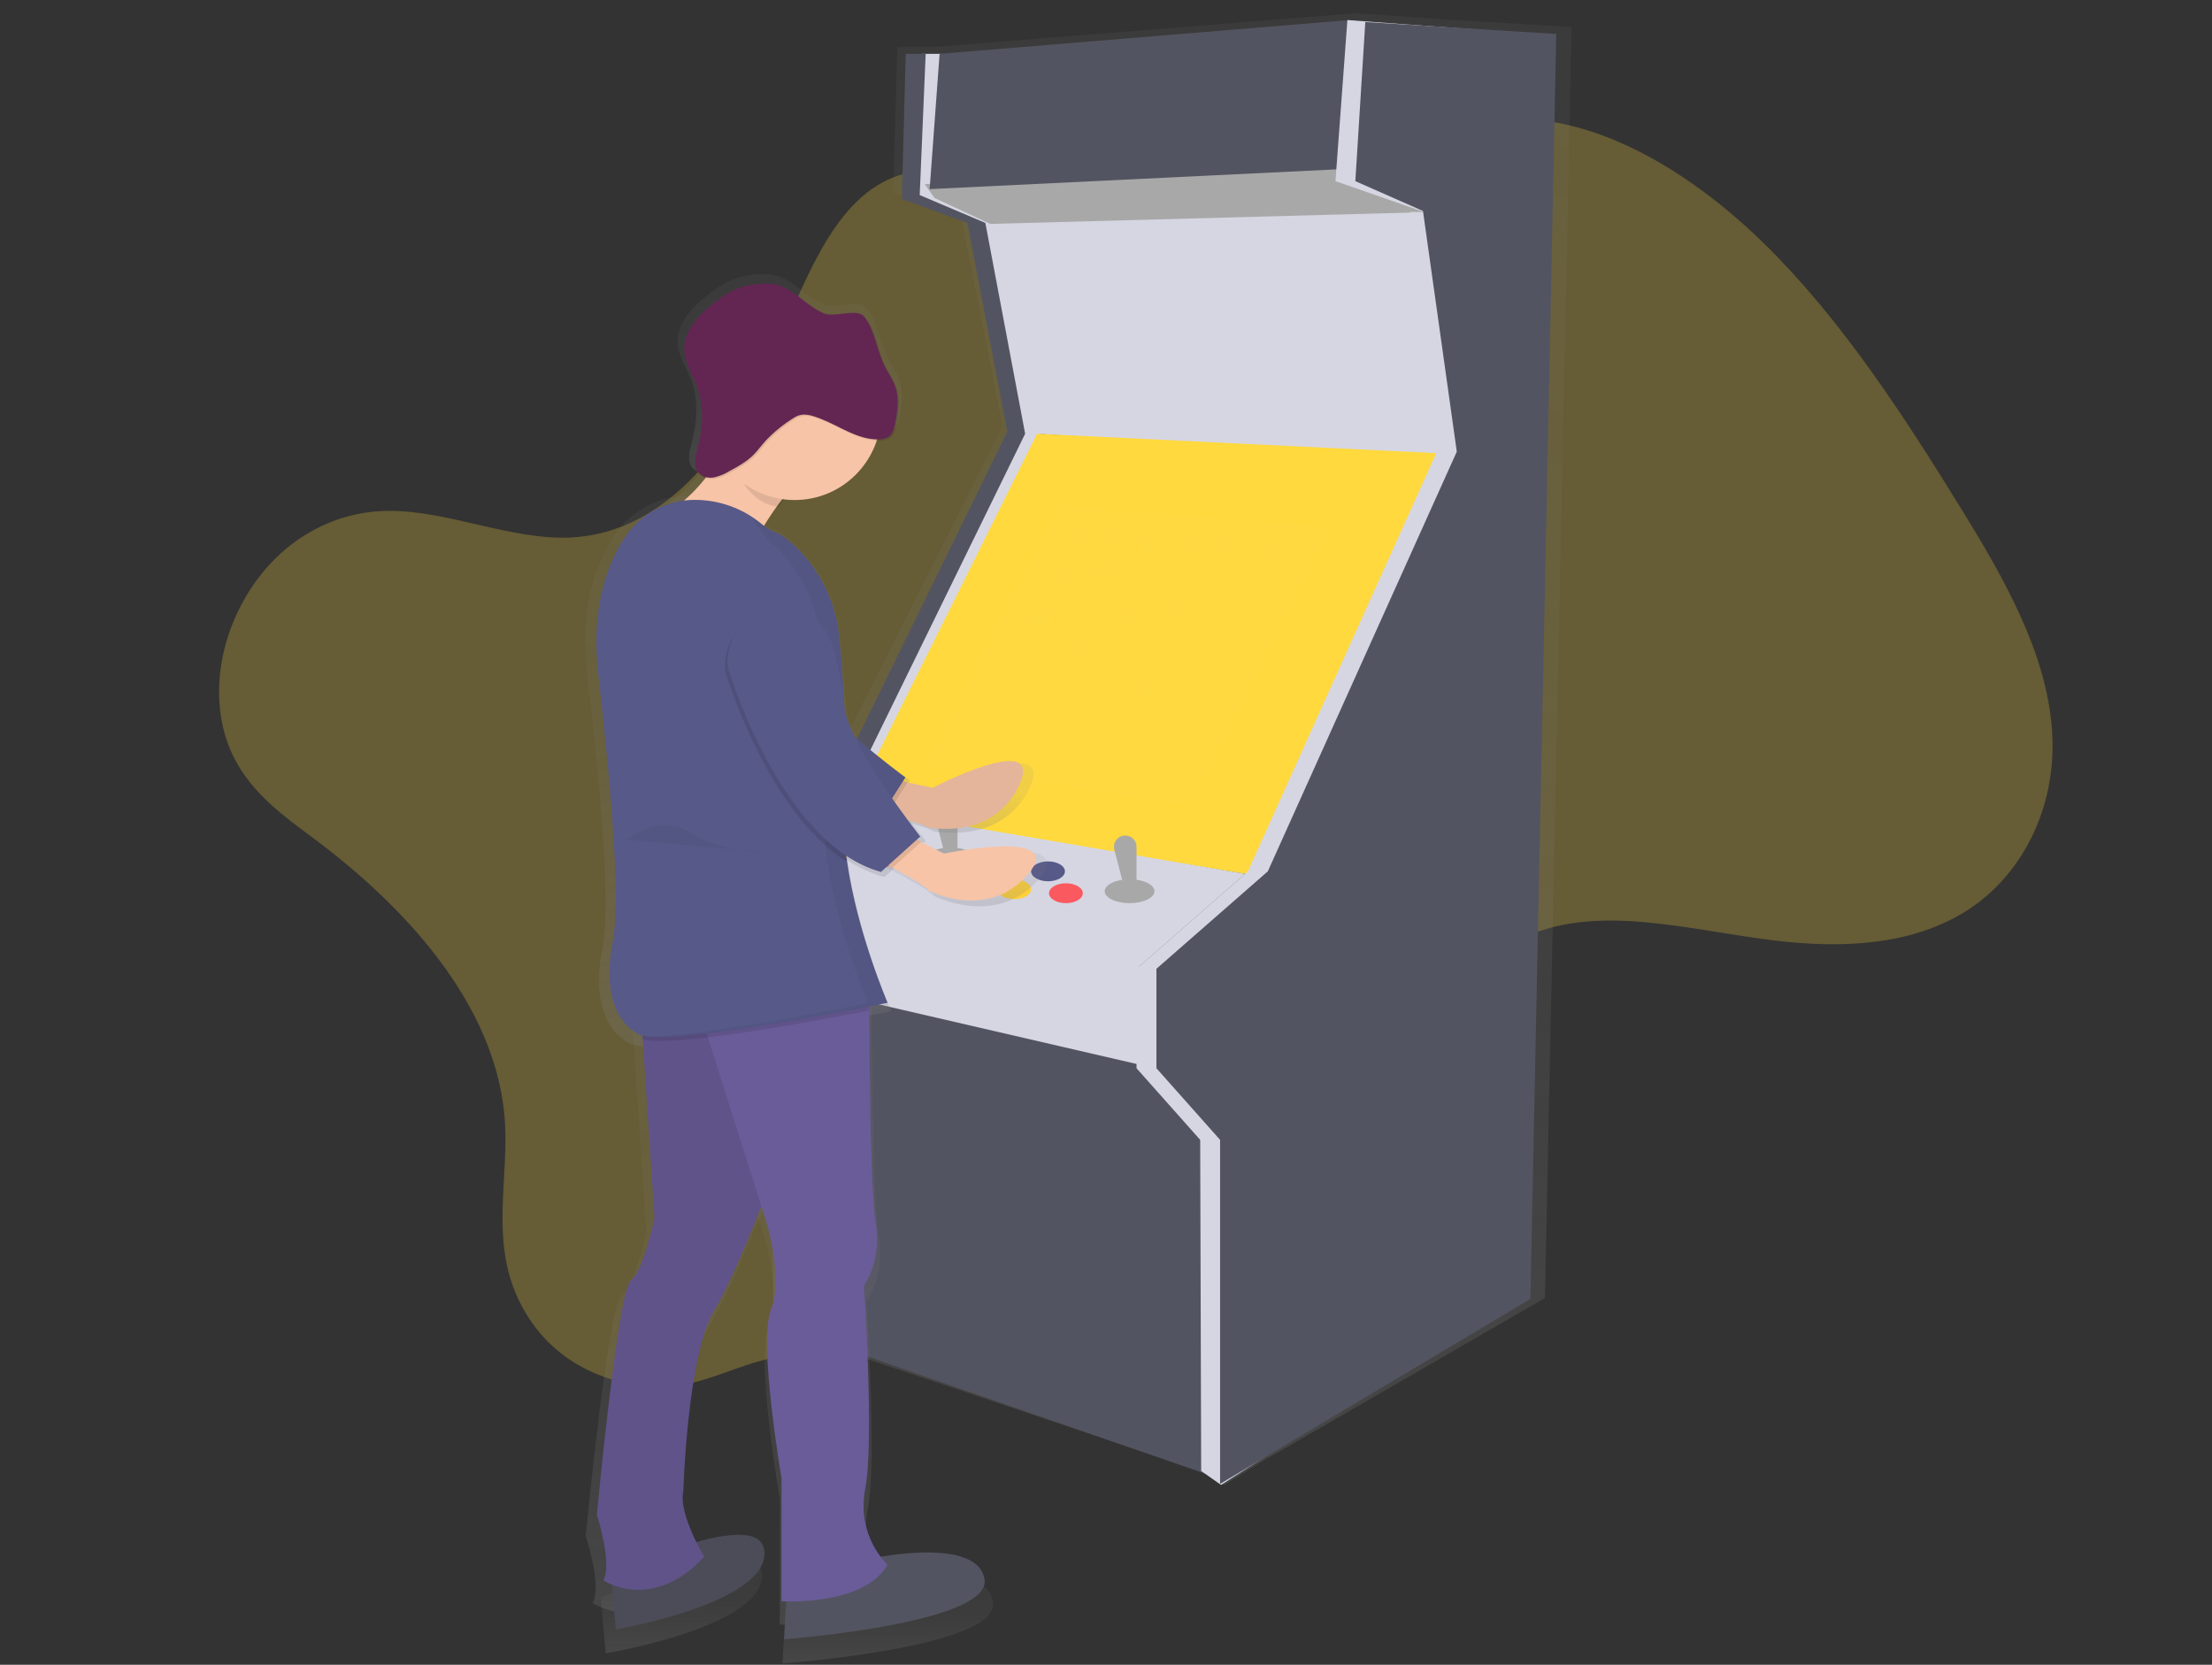 <svg width="1112" height="837" viewBox="0 0 1112 837" fill="none" xmlns="http://www.w3.org/2000/svg">
<rect x="0" y="0" width="1112" height="837" fill="#333333" stroke="none"/>
<g clip-path="url(#clip0_104_80)">
<path opacity="0.25" d="M253.57 560.567C248.213 503.045 201.721 454.33 157.662 421.515C142.921 410.527 126.997 399.193 117.832 381.3C106.631 359.466 108.953 333.902 116.528 314.569C130.326 279.322 160.525 257.137 195.152 256.854C225.032 256.598 256.863 271.565 286.581 270.255C336.319 268.099 369.59 221.419 391.31 171.819C406.667 136.732 421.638 95.695 454.975 87.3C478.433 81.37 506.019 93.885 529.216 112.658C540.42 121.725 551.445 132.537 563.787 136.583C571.112 138.989 578.392 138.794 585.349 137.875C648.946 129.451 691.672 63.807 756.343 59.917C800.02 57.258 847.503 84.11 886.258 121.904C925.012 159.697 956.391 207.835 986.108 256.085C1007.23 290.373 1028.74 327.928 1031.54 366.692C1034.54 407.711 1014.87 441.886 987.479 458.623C960.084 475.361 925.848 476.932 892.094 472.854C849.879 467.772 804.889 454.536 768.168 470.392C743.142 481.188 724.948 504.394 705.337 524.577C672.569 558.314 634.587 584.505 596.481 610.007C560.006 634.41 522.871 658.508 481.22 671.557C451.698 680.818 420.486 677.2 390.207 682.42C370.464 685.819 353.95 696.891 333.249 697.133C307.75 697.475 276.423 686.165 260.826 653.714C245.972 622.895 256.418 591.094 253.57 560.567Z" fill="#FFD93D"/>
<path d="M790.08 13.62L721.78 9.48L682.26 6.66V6.59H681.77H681.22V6.67L468.71 23.67H451.09L449.02 97.02L483.23 109.08L503.96 214.58L409.63 401.45L352.63 444.65V485.84L386.84 519L388.91 670.72L399.28 672.72V671.11L404.49 672.11V672.71L606.94 740.79L615.45 746.56L633.25 735.47L776.65 652.62L790.08 13.62ZM572.43 484.94L627.89 437.94L572.43 484.94ZM380.08 504.44L395.08 519.01V519.91L380.08 504.44Z" fill="url(#paint0_linear_104_80)"/>
<path d="M407.35 522.08L609.35 573.08L579.35 539.08L562.35 518.08L385.35 483.08L377.35 490.08L407.35 522.08Z" fill="#535461"/>
<path d="M377.35 490.08L576.35 536.08L577.35 488.08L520.35 466.08L406.35 447.08H373.35L377.35 490.08Z" fill="#D6D6E3"/>
<path d="M521.35 218.08L724.35 231.08V193.08L710.35 108.08L703.35 102.08L500.35 108.08L521.35 218.08Z" fill="#D6D6E3"/>
<path d="M473.35 27.08H463.35L461.35 100.08L494.35 112.08L514.35 217.08L423.35 403.08L368.35 446.08V487.08L401.35 520.08L403.35 671.08L413.35 673.08L411.35 523.08L378.35 488.08L377.35 446.08L430.35 404.08L523.35 218.08L503.35 112.08L470.35 98.08L473.35 27.08Z" fill="#D6D6E3"/>
<path d="M465.35 27.08H455.35L453.35 100.08L486.35 112.08L506.35 217.08L415.35 403.08L360.35 446.08V487.08L393.35 520.08L395.35 671.08L405.35 673.08L403.35 523.08L370.35 488.08L369.35 446.08L424.35 404.08L515.35 218.08L495.35 112.08L462.35 98.08L465.35 27.08Z" fill="#535461"/>
<path d="M464.85 92.58L469.85 99.58L497.85 112.58L719.85 106.58L698.35 100.08L675.35 90.08L678.35 82.08L464.85 92.58Z" fill="#A8A8A8"/>
<path d="M427.35 407.08L630.35 440.08L671.35 353.08L727.35 228.08L521.35 218.08L427.35 407.08Z" fill="#FFD93D"/>
<g opacity="0.1">
<path opacity="0.1" d="M532.35 254.08L669.35 265.08L598.35 405.08L465.35 385.08L532.35 254.08Z" fill="white"/>
</g>
<g opacity="0.1">
<path opacity="0.1" d="M541.8 264.25L547.85 264.74L544.72 270.91L538.85 270.03L541.8 264.25Z" fill="white"/>
</g>
<g opacity="0.1">
<path opacity="0.1" d="M542.8 322.25L548.85 322.74L545.72 328.91L539.85 328.03L542.8 322.25Z" fill="white"/>
</g>
<g opacity="0.1">
<path opacity="0.1" d="M575.8 271.25L581.85 271.74L578.72 277.91L572.85 277.03L575.8 271.25Z" fill="white"/>
</g>
<g opacity="0.1">
<path opacity="0.1" d="M638.8 274.25L644.85 274.74L641.72 280.91L635.85 280.03L638.8 274.25Z" fill="white"/>
</g>
<g opacity="0.1">
<path opacity="0.1" d="M553.8 282.25L559.85 282.74L556.72 288.91L550.85 288.03L553.8 282.25Z" fill="white"/>
</g>
<g opacity="0.1">
<path opacity="0.1" d="M575.8 343.25L581.85 343.74L578.72 349.91L572.85 349.03L575.8 343.25Z" fill="white"/>
</g>
<g opacity="0.1">
<path opacity="0.1" d="M521.8 308.25L527.85 308.74L524.72 314.91L518.85 314.03L521.8 308.25Z" fill="white"/>
</g>
<g opacity="0.1">
<path opacity="0.1" d="M613.8 271.25L619.85 271.74L616.72 277.91L610.85 277.03L613.8 271.25Z" fill="white"/>
</g>
<g opacity="0.1">
<path opacity="0.1" d="M565.8 305.25L571.85 305.74L568.72 311.91L562.85 311.03L565.8 305.25Z" fill="white"/>
</g>
<g opacity="0.1">
<path opacity="0.1" d="M558.8 267.25L564.85 267.74L561.72 273.91L555.85 273.03L558.8 267.25Z" fill="white"/>
</g>
<g opacity="0.1">
<path opacity="0.1" d="M589.8 302.25L595.85 302.74L592.72 308.91L586.85 308.03L589.8 302.25Z" fill="white"/>
</g>
<g opacity="0.1">
<path opacity="0.1" d="M596.8 271.25L602.85 271.74L599.72 277.91L593.85 277.03L596.8 271.25Z" fill="white"/>
</g>
<g opacity="0.1">
<path opacity="0.1" d="M533.8 285.25L539.85 285.74L536.72 291.91L530.85 291.03L533.8 285.25Z" fill="white"/>
</g>
<path d="M373.35 447.08L571.35 487.08L625.89 439.36L427.85 405.58L373.35 447.08Z" fill="#D6D6E3"/>
<path d="M410.35 517.08V673.08L606.35 741.08L609.35 579.08L601.35 564.01L565.35 555.08L410.35 517.08Z" fill="#535461"/>
<path d="M435.85 425.08C440.545 425.08 444.35 422.842 444.35 420.08C444.35 417.319 440.545 415.08 435.85 415.08C431.156 415.08 427.35 417.319 427.35 420.08C427.35 422.842 431.156 425.08 435.85 425.08Z" fill="#575988"/>
<path d="M442.85 436.08C447.545 436.08 451.35 433.842 451.35 431.08C451.35 428.319 447.545 426.08 442.85 426.08C438.156 426.08 434.35 428.319 434.35 431.08C434.35 433.842 438.156 436.08 442.85 436.08Z" fill="#FA595F"/>
<path d="M418.85 433.08C423.545 433.08 427.35 430.842 427.35 428.08C427.35 425.319 423.545 423.08 418.85 423.08C414.156 423.08 410.35 425.319 410.35 428.08C410.35 430.842 414.156 433.08 418.85 433.08Z" fill="#FFD037"/>
<path d="M526.85 443.08C531.545 443.08 535.35 440.842 535.35 438.08C535.35 435.319 531.545 433.08 526.85 433.08C522.156 433.08 518.35 435.319 518.35 438.08C518.35 440.842 522.156 443.08 526.85 443.08Z" fill="#575988"/>
<path d="M509.85 452.08C514.545 452.08 518.35 449.842 518.35 447.08C518.35 444.319 514.545 442.08 509.85 442.08C505.156 442.08 501.35 444.319 501.35 447.08C501.35 449.842 505.156 452.08 509.85 452.08Z" fill="#FFD037"/>
<path d="M477.85 438.08C484.754 438.08 490.35 435.394 490.35 432.08C490.35 428.766 484.754 426.08 477.85 426.08C470.947 426.08 465.35 428.766 465.35 432.08C465.35 435.394 470.947 438.08 477.85 438.08Z" fill="#A8A8A8"/>
<path d="M535.85 454.08C540.545 454.08 544.35 451.842 544.35 449.08C544.35 446.319 540.545 444.08 535.85 444.08C531.156 444.08 527.35 446.319 527.35 449.08C527.35 451.842 531.156 454.08 535.85 454.08Z" fill="#FA595F"/>
<path d="M481.35 431.09H475.35L470.19 411.17C469.973 410.332 469.951 409.456 470.126 408.608C470.3 407.76 470.666 406.963 471.196 406.279C471.726 405.594 472.406 405.04 473.183 404.659C473.96 404.278 474.814 404.08 475.68 404.08V404.08C477.184 404.08 478.626 404.677 479.689 405.741C480.753 406.804 481.35 408.246 481.35 409.75V431.09Z" fill="#A8A8A8"/>
<path d="M567.85 454.08C574.754 454.08 580.35 451.394 580.35 448.08C580.35 444.766 574.754 442.08 567.85 442.08C560.947 442.08 555.35 444.766 555.35 448.08C555.35 451.394 560.947 454.08 567.85 454.08Z" fill="#A8A8A8"/>
<path d="M571.35 447.09H565.35L560.19 427.17C559.973 426.332 559.951 425.456 560.126 424.608C560.3 423.76 560.666 422.963 561.196 422.279C561.726 421.594 562.406 421.04 563.183 420.659C563.96 420.278 564.814 420.08 565.68 420.08V420.08C567.184 420.08 568.626 420.677 569.689 421.741C570.753 422.804 571.35 424.246 571.35 425.75V447.09Z" fill="#A8A8A8"/>
<path d="M472.35 27.08L678.35 10.08L673.35 85.08L467.35 95.08L472.35 27.08Z" fill="#535461"/>
<path d="M677.35 10.08L772.35 17.08L759.35 653.08L613.85 746.58L603.85 739.58L603.35 573.08L571.35 537.08V487.08L627.35 438.08L722.35 227.08L708.85 106.58H715.85L671.35 91.08L677.35 10.08Z" fill="#D6D6E3"/>
<path d="M686.35 11.08L782.35 17.08L769.35 653.08L613.35 746.08V573.08L581.35 537.08V487.08L637.35 438.08L732.35 227.08L715.35 106.08L681.35 91.08L686.35 11.08Z" fill="#535461"/>
<path d="M517.46 396.38C503.46 425.38 469 417.86 469 417.86C467.22 416.21 456.08 413.45 447.63 411.54C442.21 410.31 437.9 409.45 437.9 409.45L449.73 392.96L458.6 394.78L471.83 397.5C471.83 397.5 531.51 367.39 517.46 396.38Z" fill="url(#paint1_linear_104_80)"/>
<g opacity="0.08">
<path opacity="0.08" d="M517.46 396.38C503.46 425.38 469 417.86 469 417.86C467.22 416.21 456.08 413.45 447.63 411.54C442.21 410.31 437.9 409.45 437.9 409.45L449.73 392.96L458.6 394.78L471.83 397.5C471.83 397.5 531.51 367.39 517.46 396.38Z" fill="url(#paint2_linear_104_80)"/>
</g>
<g opacity="0.1">
<path opacity="0.1" d="M458.61 394.78L447.61 411.55C442.19 410.32 437.88 409.46 437.88 409.46L449.71 392.97L458.61 394.78Z" fill="url(#paint3_linear_104_80)"/>
</g>
<path d="M335.63 334.84C335.63 334.84 387.2 415.43 442.42 415.24L457.42 392.24C457.42 392.24 406.88 356.14 400.16 337.32C397.68 330.32 392.56 320.73 387.1 311.32C370.33 282.49 325.1 301.32 335.04 333C335.233 333.626 335.43 334.24 335.63 334.84Z" fill="url(#paint4_linear_104_80)"/>
<g opacity="0.05">
<path opacity="0.05" d="M335.63 334.84C335.63 334.84 387.2 415.43 442.42 415.24L457.42 392.24C457.42 392.24 406.88 356.14 400.16 337.32C397.68 330.32 392.56 320.73 387.1 311.32C370.33 282.49 325.1 301.32 335.04 333C335.233 333.626 335.43 334.24 335.63 334.84Z" fill="url(#paint5_linear_104_80)"/>
</g>
<path d="M302.06 803.27L304.48 831.27C304.48 831.27 383.69 818.11 383 791.8C382.31 765.49 302.06 803.27 302.06 803.27Z" fill="url(#paint6_linear_104_80)"/>
<g opacity="0.1">
<path opacity="0.1" d="M302.06 803.27L304.48 831.27C304.48 831.27 383.69 818.11 383 791.8C382.31 765.49 302.06 803.27 302.06 803.27Z" fill="url(#paint7_linear_104_80)"/>
</g>
<path d="M394.76 812.04L393.38 836.33C393.38 836.33 503.38 828.23 499.22 805.33C495.06 782.43 436.96 795.17 436.96 795.17L394.76 812.04Z" fill="url(#paint8_linear_104_80)"/>
<path d="M396.14 574.54C396.14 574.54 389.64 592.54 381.34 613.16C373.4 632.9 363.82 655.09 356.71 666.3C342.18 689.24 340.11 760.09 340.11 760.09C337.34 771.56 351.18 793.83 351.18 793.83C323.51 822.83 297.91 805.98 297.91 805.98C302.75 797.21 294.45 772.24 294.45 772.24C294.45 772.24 305.52 656.86 312.45 651.46C319.38 646.06 324.9 619.07 324.9 619.07L318.71 527.35L317.29 506.35L376.78 480.04L381.07 500.96L385.32 521.67L396.14 574.54Z" fill="url(#paint9_linear_104_80)"/>
<g opacity="0.1">
<path opacity="0.1" d="M396.14 574.54C396.14 574.54 389.64 592.54 381.34 613.16C373.4 632.9 363.82 655.09 356.71 666.3C342.18 689.24 340.11 760.09 340.11 760.09C337.34 771.56 351.18 793.83 351.18 793.83C323.51 822.83 297.91 805.98 297.91 805.98C302.75 797.21 294.45 772.24 294.45 772.24C294.45 772.24 305.52 656.86 312.45 651.46C319.38 646.06 324.9 619.07 324.9 619.07L318.71 527.35L317.29 506.35L376.78 480.04L381.07 500.96L385.32 521.67L396.14 574.54Z" fill="url(#paint10_linear_104_80)"/>
</g>
<path d="M448.02 797.88C435.57 819.47 392.02 816.77 392.02 816.77V753.34C392.02 753.34 379.57 682.49 386.49 666.34C393.41 650.19 383.72 620.46 383.72 620.46L381.34 613.17L353.13 526.17L344.95 500.95H438.34C438.34 500.95 438.34 505.27 438.34 512.29C438.46 539.29 439.02 606.2 441.77 621.73C445.23 641.3 435.54 654.12 435.54 654.12C435.54 654.12 441.07 733.74 436.23 758.7C431.39 783.66 448.02 797.88 448.02 797.88Z" fill="url(#paint11_linear_104_80)"/>
<path d="M371.24 204.78C371.24 204.78 356.71 243.91 327.66 258.08C298.61 272.25 375.39 276.3 375.39 276.3C375.39 276.3 387.84 246.61 416.2 225.69L371.24 204.78Z" fill="url(#paint12_linear_104_80)"/>
<g opacity="0.1">
<path opacity="0.1" d="M438.37 512.33C426.79 514.56 406.3 518.38 385.31 521.7C374.31 523.44 363.19 525.04 353.13 526.2C337.65 527.99 324.7 528.74 318.7 527.34L317.28 506.34L376.77 480.03L381.06 500.95H438.34C438.34 500.95 438.34 505.31 438.37 512.33Z" fill="url(#paint13_linear_104_80)"/>
</g>
<path d="M448.02 508.41C448.02 508.41 331.11 532.03 316.59 524.61C302.07 517.19 298.59 498.3 302.75 477.38C306.91 456.46 302.75 404.51 295.14 338.38C291.31 305.08 299.75 282.73 309.09 268.75C313.19 262.724 318.709 257.8 325.162 254.411C331.615 251.022 338.802 249.274 346.09 249.32C358.735 249.269 371.025 253.498 380.96 261.32C383.88 263.65 386.83 265.56 389.24 266.21C391.14 266.72 394 268.74 397.24 271.49C411.668 283.915 420.724 301.444 422.51 320.4C423.71 332.97 424.98 348.8 425.6 364.8C426.237 378.464 426.097 392.153 425.18 405.8C424.538 415.792 425.014 425.824 426.6 435.71C431.99 472.17 448.02 508.41 448.02 508.41Z" fill="url(#paint14_linear_104_80)"/>
<g opacity="0.1">
<path opacity="0.1" d="M426.61 435.76C384.18 409.94 362.24 337.7 362.24 337.7C362.24 337.07 362.24 336.45 362.17 335.84C361.22 302.71 410 296.33 418.28 328.48C420.97 338.95 423.28 349.57 423.76 356.91C424.022 359.611 424.644 362.264 425.61 364.8C426.247 378.464 426.107 392.152 425.19 405.8C424.544 415.808 425.02 425.858 426.61 435.76V435.76Z" fill="url(#paint15_linear_104_80)"/>
</g>
<g opacity="0.1">
<path opacity="0.1" d="M363.97 228.06C370.87 239.47 376.33 250.96 390.34 252.91C397.219 244.182 405.214 236.396 414.12 229.75L369.12 208.83C369.12 208.83 371.76 215.97 363.97 228.06Z" fill="url(#paint16_linear_104_80)"/>
</g>
<path d="M398.91 249.3C424.127 249.3 444.57 229.363 444.57 204.77C444.57 180.177 424.127 160.24 398.91 160.24C373.693 160.24 353.25 180.177 353.25 204.77C353.25 229.363 373.693 249.3 398.91 249.3Z" fill="url(#paint17_linear_104_80)"/>
<g opacity="0.1">
<path opacity="0.1" d="M444.04 218.74C445.929 218.821 447.799 218.326 449.4 217.32C451.59 215.73 452.29 212.88 452.79 210.26C453.98 204.07 454.91 197.55 452.79 191.59C451.42 187.65 448.79 184.24 446.95 180.5C442.85 172.33 442.12 162.5 436.27 155.41C432.62 150.97 419.79 155.41 414.43 153.17C402.91 148.33 397.91 138.51 385.36 138.52C380.761 138.408 376.171 138.981 371.74 140.22C366.13 141.95 361.17 145.22 356.56 148.81C348.56 155.03 340.72 163.57 341.43 173.55C341.89 179.92 345.78 185.55 348.07 191.49C351.91 201.49 351.21 212.73 348.44 223.09C347.26 227.5 345.91 232.77 349.04 236.14C351.04 238.25 354.21 238.85 357.04 238.39C359.863 237.765 362.565 236.684 365.04 235.19C369.54 232.8 374.1 230.37 377.74 226.86C380.15 224.54 382.09 221.8 384.38 219.37C388.864 214.723 393.941 210.689 399.48 207.37C403.91 204.71 408.48 206.37 413.13 208.1C423.35 211.85 432.8 218.94 444.04 218.74Z" fill="url(#paint18_linear_104_80)"/>
</g>
<path d="M443.35 218.06C445.239 218.141 447.109 217.646 448.71 216.64C450.9 215.05 451.6 212.2 452.1 209.58C453.29 203.39 454.22 196.87 452.1 190.91C450.73 186.97 448.1 183.56 446.26 179.82C442.16 171.65 441.43 161.82 435.58 154.73C431.93 150.29 419.79 155.41 414.43 153.16C402.91 148.32 397.22 137.83 384.67 137.84C380.071 137.728 375.481 138.301 371.05 139.54C365.44 141.27 360.48 144.54 355.87 148.13C347.87 154.35 340.03 162.89 340.74 172.87C341.2 179.24 345.09 184.87 347.38 190.81C351.22 200.81 350.52 212.05 347.75 222.41C346.57 226.82 345.22 232.09 348.35 235.46C350.35 237.57 353.52 238.17 356.35 237.71C359.173 237.084 361.875 236.004 364.35 234.51C368.85 232.12 373.41 229.69 377.05 226.18C379.46 223.86 381.4 221.12 383.69 218.69C388.174 214.043 393.251 210.008 398.79 206.69C403.22 204.03 407.79 205.69 412.44 207.42C422.66 211.17 432.11 218.26 443.35 218.06Z" fill="url(#paint19_linear_104_80)"/>
<g opacity="0.05">
<path opacity="0.05" d="M426.61 435.76C425.024 425.874 424.548 415.842 425.19 405.85C426.107 392.202 426.247 378.514 425.61 364.85C424.99 348.85 423.73 333.02 422.52 320.45C420.726 301.474 411.647 283.932 397.19 271.51C393.98 268.76 391.12 266.73 389.19 266.23C386.78 265.59 383.83 263.67 380.91 261.34C371.09 253.51 383.57 268.76 386.78 271.51C401.237 283.932 410.316 301.474 412.11 320.45C413.31 333.02 414.58 348.85 415.2 364.85C415.837 378.514 415.697 392.202 414.78 405.85C414.138 415.842 414.614 425.874 416.2 435.76C421.58 472.19 437.61 508.41 437.61 508.41C437.61 508.41 359.35 524.22 322.93 525.9C351.47 527.9 447.98 508.41 447.98 508.41C447.98 508.41 431.99 472.17 426.61 435.76Z" fill="url(#paint20_linear_104_80)"/>
</g>
<path d="M522.04 442.29C500.59 466.58 469.47 450.39 469.47 450.39C468.2 448.33 458.22 442.78 450.61 438.74C445.72 436.15 441.8 434.19 441.8 434.19L457.71 421.37L465.76 425.43L477.76 431.49C477.76 431.49 543.51 418 522.04 442.29Z" fill="url(#paint21_linear_104_80)"/>
<g opacity="0.1">
<path opacity="0.1" d="M465.76 425.43L450.61 438.74C445.72 436.15 441.8 434.19 441.8 434.19L457.71 421.37L465.76 425.43Z" fill="url(#paint22_linear_104_80)"/>
</g>
<path d="M363.63 335.68C363.63 335.68 391.3 426.77 444.57 440.94L465.32 422.72C465.32 422.72 426.51 374.78 425.15 354.89C424.66 347.54 422.36 336.89 419.67 326.46C411.39 294.32 362.61 300.69 363.56 333.82C363.58 334.433 363.603 335.053 363.63 335.68Z" fill="url(#paint23_linear_104_80)"/>
<path opacity="0.05" d="M310.02 424.41C310.02 424.41 328.02 410.24 344.61 421.04C361.2 431.84 385.42 430.49 388.88 431.16" fill="url(#paint24_linear_104_80)"/>
<path d="M512.28 394.9C498.93 423.18 466.16 415.9 466.16 415.9C464.46 414.29 453.86 411.6 445.83 409.74C440.67 408.54 436.57 407.74 436.57 407.74L447.83 391.65L456.27 393.43L468.86 396.08C468.86 396.08 525.63 366.61 512.28 394.9Z" fill="#F7C4A7"/>
<path opacity="0.08" d="M512.28 394.9C498.93 423.18 466.16 415.9 466.16 415.9C464.46 414.29 453.86 411.6 445.83 409.74C440.67 408.54 436.57 407.74 436.57 407.74L447.83 391.65L456.27 393.43L468.86 396.08C468.86 396.08 525.63 366.61 512.28 394.9Z" fill="black"/>
<path opacity="0.1" d="M456.27 393.33L445.83 409.69C440.67 408.49 436.57 407.69 436.57 407.69L447.83 391.6L456.27 393.33Z" fill="black"/>
<path d="M339.24 334.85C339.24 334.85 388.32 413.49 440.86 413.29L455.15 390.89C455.15 390.89 407.06 355.67 400.66 337.3C398.3 330.52 393.43 321.12 388.24 311.96C372.24 283.84 329.24 302.21 338.69 333.12C338.87 333.687 339.053 334.263 339.24 334.85Z" fill="#575988"/>
<path opacity="0.05" d="M339.24 334.85C339.24 334.85 388.32 413.49 440.86 413.29L455.15 390.89C455.15 390.89 407.06 355.67 400.66 337.3C398.3 330.52 393.43 321.12 388.24 311.96C372.24 283.84 329.24 302.21 338.69 333.12C338.87 333.687 339.053 334.263 339.24 334.85Z" fill="black"/>
<path d="M307.29 791.9L309.59 819.22C309.59 819.22 384.97 806.38 384.31 780.71C383.65 755.04 307.29 791.9 307.29 791.9Z" fill="#535461"/>
<path opacity="0.1" d="M307.29 791.9L309.59 819.22C309.59 819.22 384.97 806.38 384.31 780.71C383.65 755.04 307.29 791.9 307.29 791.9Z" fill="black"/>
<path d="M395.51 800.46L394.19 824.17C394.19 824.17 498.87 816.27 494.92 793.89C490.97 771.51 435.67 784.01 435.67 784.01L395.51 800.46Z" fill="#535461"/>
<path d="M396.82 568.72C396.82 568.72 390.63 586.26 382.73 606.4C375.17 625.66 366.05 647.31 359.29 658.25C345.51 680.64 343.51 749.76 343.51 749.76C340.88 760.95 354.04 782.68 354.04 782.68C327.71 810.99 303.35 794.53 303.35 794.53C307.96 785.97 300.06 761.61 300.06 761.61C300.06 761.61 310.59 649.03 317.18 643.77C323.77 638.51 329.02 612.17 329.02 612.17L323.13 522.68L321.78 502.23L378.4 476.55L382.51 496.96L386.51 517.17L396.82 568.72Z" fill="#6A5C99"/>
<path opacity="0.1" d="M396.82 568.72C396.82 568.72 390.63 586.26 382.73 606.4C375.17 625.66 366.05 647.31 359.29 658.25C345.51 680.64 343.51 749.76 343.51 749.76C340.88 760.95 354.04 782.68 354.04 782.68C327.71 810.99 303.35 794.53 303.35 794.53C307.96 785.97 300.06 761.61 300.06 761.61C300.06 761.61 310.59 649.03 317.18 643.77C323.77 638.51 329.02 612.17 329.02 612.17L323.13 522.68L321.78 502.23L378.4 476.55L382.51 496.96L386.51 517.17L396.82 568.72Z" fill="black"/>
<path d="M446.2 786.63C434.35 807.7 392.87 805.06 392.87 805.06V743.17C392.87 743.17 381.02 674.04 387.6 658.24C394.18 642.44 384.97 613.47 384.97 613.47L382.73 606.39L355.88 521.55L348.1 496.95H436.98C436.98 496.95 436.98 501.16 436.98 508.02C437.09 534.35 437.63 599.65 440.25 614.8C443.54 633.89 434.32 646.4 434.32 646.4C434.32 646.4 439.59 724.08 434.98 748.4C430.37 772.72 446.2 786.63 446.2 786.63Z" fill="#6A5C99"/>
<path d="M373.12 207.95C373.12 207.95 359.29 246.13 331.64 259.95C303.99 273.77 377.07 277.73 377.07 277.73C377.07 277.73 388.92 248.73 415.91 228.35L373.12 207.95Z" fill="#F7C4A7"/>
<path opacity="0.1" d="M437.01 508.03C425.99 510.17 406.51 513.93 386.51 517.17C376.05 518.87 365.46 520.43 355.88 521.56C341.15 523.3 328.82 524.04 323.11 522.67L321.76 502.22L378.38 476.54L382.51 496.96H437.02C437.02 496.96 436.98 501.17 437.01 508.03Z" fill="black"/>
<path d="M446.2 504.17C446.2 504.17 334.94 527.17 321.12 519.97C307.3 512.77 304 494.29 307.95 473.89C311.9 453.49 307.95 402.79 300.71 338.27C297.06 305.78 305.1 283.98 313.98 270.33C317.805 264.486 323.027 259.688 329.173 256.37C335.319 253.053 342.195 251.32 349.18 251.33C361.256 251.287 372.977 255.417 382.36 263.02C385.14 265.29 387.95 267.16 390.24 267.79C392.05 268.28 394.77 270.26 397.82 272.94C411.65 285.201 420.274 302.282 421.93 320.69C423.08 332.95 424.28 348.4 424.87 364.02C425.479 377.35 425.349 390.704 424.48 404.02C423.868 413.767 424.321 423.551 425.83 433.2C430.94 468.86 446.2 504.17 446.2 504.17Z" fill="#575988"/>
<path opacity="0.1" d="M425.82 433.32C385.44 408.13 364.56 337.64 364.56 337.64C364.56 337.03 364.56 336.42 364.49 335.83C363.59 303.51 410.01 297.28 417.89 328.65C420.45 338.87 422.64 349.22 423.1 356.39C423.348 359.023 423.94 361.611 424.86 364.09C425.469 377.42 425.339 390.774 424.47 404.09C423.855 413.853 424.307 423.655 425.82 433.32Z" fill="black"/>
<path opacity="0.1" d="M366.21 230.66C372.77 241.79 377.97 253.01 391.31 254.9C397.831 246.408 405.439 238.81 413.94 232.3L371.15 211.89C371.15 211.89 373.62 218.87 366.21 230.66Z" fill="black"/>
<path d="M399.46 251.4C423.457 251.4 442.91 231.947 442.91 207.95C442.91 183.953 423.457 164.5 399.46 164.5C375.463 164.5 356.01 183.953 356.01 207.95C356.01 231.947 375.463 251.4 399.46 251.4Z" fill="#F7C4A7"/>
<path opacity="0.1" d="M442.41 221.57C444.214 221.642 445.996 221.153 447.51 220.17C449.59 218.62 450.26 215.83 450.73 213.28C451.86 207.28 452.73 200.88 450.73 195.06C449.43 191.21 446.96 187.89 445.17 184.24C441.26 176.24 440.57 166.68 435.01 159.76C431.53 155.43 419.33 159.76 414.22 157.57C403.22 152.85 398.5 143.27 386.56 143.28C382.167 143.167 377.783 143.727 373.56 144.94C368.22 146.62 363.5 149.84 359.12 153.32C351.48 159.39 344.04 167.72 344.72 177.46C345.16 183.68 348.86 189.12 351.04 194.96C354.7 204.74 354.04 215.69 351.39 225.79C350.27 230.09 348.98 235.23 351.96 238.53C353.82 240.58 356.88 241.18 359.61 240.72C362.315 240.111 364.901 239.057 367.26 237.6C371.54 235.27 375.88 232.9 379.34 229.48C381.63 227.21 383.48 224.54 385.66 222.17C389.911 217.648 394.743 213.71 400.03 210.46C404.25 207.87 408.58 209.46 413.03 211.17C422.72 214.85 431.71 221.77 442.41 221.57Z" fill="black"/>
<path d="M441.75 220.91C443.552 220.988 445.334 220.506 446.85 219.53C448.93 217.98 449.6 215.19 450.07 212.64C451.2 206.64 452.07 200.24 450.07 194.42C448.77 190.57 446.3 187.25 444.51 183.6C440.6 175.6 439.91 166.04 434.35 159.12C430.87 154.79 419.35 159.79 414.22 157.59C403.22 152.87 397.84 142.59 385.9 142.59C381.507 142.477 377.123 143.037 372.9 144.25C367.56 145.93 362.84 149.15 358.46 152.63C350.82 158.7 343.38 167.03 344.06 176.77C344.5 182.99 348.2 188.43 350.38 194.27C354.04 204.05 353.38 215 350.73 225.1C349.61 229.4 348.32 234.54 351.3 237.84C353.16 239.89 356.22 240.49 358.95 240.03C361.655 239.421 364.241 238.367 366.6 236.91C370.88 234.58 375.22 232.21 378.68 228.79C380.97 226.52 382.82 223.85 385 221.48C389.297 216.963 394.176 213.038 399.51 209.81C403.73 207.22 408.06 208.81 412.51 210.52C422.06 214.17 431.05 221.11 441.75 220.91Z" fill="#632652"/>
<path opacity="0.05" d="M425.82 433.32C424.327 423.68 423.887 413.906 424.51 404.17C425.379 390.854 425.509 377.5 424.9 364.17C424.31 348.55 423.11 333.11 421.96 320.84C420.305 302.432 411.68 285.351 397.85 273.09C394.8 270.4 392.08 268.43 390.27 267.94C387.98 267.31 385.17 265.44 382.39 263.17C373.04 255.53 384.92 270.41 387.98 273.09C401.81 285.351 410.435 302.432 412.09 320.84C413.24 333.1 414.44 348.55 415.03 364.17C415.639 377.5 415.509 390.854 414.64 404.17C414.028 413.917 414.481 423.701 415.99 433.35C421.11 468.89 436.37 504.23 436.37 504.23C436.37 504.23 361.89 519.65 327.24 521.3C354.4 523.3 446.24 504.23 446.24 504.23C446.24 504.23 430.94 468.86 425.82 433.32Z" fill="black"/>
<path d="M516.64 439.69C496.23 463.39 466.64 447.59 466.64 447.59C465.44 445.59 455.94 440.16 448.64 436.23C443.99 433.7 440.26 431.79 440.26 431.79L455.4 419.28L463.06 423.28L474.51 429.17C474.51 429.17 537.05 415.99 516.64 439.69Z" fill="#F7C4A7"/>
<path opacity="0.1" d="M463.08 423.24L448.66 436.24C444.01 433.71 440.28 431.8 440.28 431.8L455.42 419.29L463.08 423.24Z" fill="black"/>
<path d="M365.88 335.67C365.88 335.67 392.21 424.55 442.88 438.37L462.63 420.59C462.63 420.59 425.63 373.82 424.4 354.41C423.93 347.24 421.75 336.88 419.18 326.67C411.3 295.31 364.88 301.53 365.79 333.85C365.823 334.45 365.853 335.057 365.88 335.67Z" fill="#575988"/>
<path opacity="0.05" d="M314.86 422.24C314.86 422.24 331.98 408.41 347.78 418.95C363.58 429.49 386.62 428.17 389.91 428.83" fill="black"/>
</g>
<defs>
<linearGradient id="paint0_linear_104_80" x1="571.35" y1="746.59" x2="571.35" y2="6.59" gradientUnits="userSpaceOnUse">
<stop stop-color="#808080" stop-opacity="0.25"/>
<stop offset="0.54" stop-color="#808080" stop-opacity="0.12"/>
<stop offset="1" stop-color="#808080" stop-opacity="0.1"/>
</linearGradient>
<linearGradient id="paint1_linear_104_80" x1="478.75" y1="418.74" x2="478.75" y2="383.78" gradientUnits="userSpaceOnUse">
<stop stop-color="#808080" stop-opacity="0.25"/>
<stop offset="0.54" stop-color="#808080" stop-opacity="0.12"/>
<stop offset="1" stop-color="#808080" stop-opacity="0.1"/>
</linearGradient>
<linearGradient id="paint2_linear_104_80" x1="478.75" y1="418.74" x2="478.75" y2="383.78" gradientUnits="userSpaceOnUse">
<stop stop-color="#808080" stop-opacity="0.25"/>
<stop offset="0.54" stop-color="#808080" stop-opacity="0.12"/>
<stop offset="1" stop-color="#808080" stop-opacity="0.1"/>
</linearGradient>
<linearGradient id="paint3_linear_104_80" x1="448.26" y1="411.54" x2="448.26" y2="392.96" gradientUnits="userSpaceOnUse">
<stop stop-color="#808080" stop-opacity="0.25"/>
<stop offset="0.54" stop-color="#808080" stop-opacity="0.12"/>
<stop offset="1" stop-color="#808080" stop-opacity="0.1"/>
</linearGradient>
<linearGradient id="paint4_linear_104_80" x1="395.54" y1="415.23" x2="395.54" y2="297.13" gradientUnits="userSpaceOnUse">
<stop stop-color="#808080" stop-opacity="0.25"/>
<stop offset="0.54" stop-color="#808080" stop-opacity="0.12"/>
<stop offset="1" stop-color="#808080" stop-opacity="0.1"/>
</linearGradient>
<linearGradient id="paint5_linear_104_80" x1="395.54" y1="415.23" x2="395.54" y2="297.13" gradientUnits="userSpaceOnUse">
<stop stop-color="#808080" stop-opacity="0.25"/>
<stop offset="0.54" stop-color="#808080" stop-opacity="0.12"/>
<stop offset="1" stop-color="#808080" stop-opacity="0.1"/>
</linearGradient>
<linearGradient id="paint6_linear_104_80" x1="342.53" y1="831.28" x2="342.53" y2="782.49" gradientUnits="userSpaceOnUse">
<stop stop-color="#808080" stop-opacity="0.25"/>
<stop offset="0.54" stop-color="#808080" stop-opacity="0.12"/>
<stop offset="1" stop-color="#808080" stop-opacity="0.1"/>
</linearGradient>
<linearGradient id="paint7_linear_104_80" x1="342.53" y1="831.28" x2="342.53" y2="782.49" gradientUnits="userSpaceOnUse">
<stop stop-color="#808080" stop-opacity="0.25"/>
<stop offset="0.54" stop-color="#808080" stop-opacity="0.12"/>
<stop offset="1" stop-color="#808080" stop-opacity="0.1"/>
</linearGradient>
<linearGradient id="paint8_linear_104_80" x1="446.35" y1="836.34" x2="446.35" y2="791.61" gradientUnits="userSpaceOnUse">
<stop stop-color="#808080" stop-opacity="0.25"/>
<stop offset="0.54" stop-color="#808080" stop-opacity="0.12"/>
<stop offset="1" stop-color="#808080" stop-opacity="0.1"/>
</linearGradient>
<linearGradient id="paint9_linear_104_80" x1="345.3" y1="810.85" x2="345.3" y2="480.07" gradientUnits="userSpaceOnUse">
<stop stop-color="#808080" stop-opacity="0.25"/>
<stop offset="0.54" stop-color="#808080" stop-opacity="0.12"/>
<stop offset="1" stop-color="#808080" stop-opacity="0.1"/>
</linearGradient>
<linearGradient id="paint10_linear_104_80" x1="345.3" y1="810.85" x2="345.3" y2="480.07" gradientUnits="userSpaceOnUse">
<stop stop-color="#808080" stop-opacity="0.25"/>
<stop offset="0.54" stop-color="#808080" stop-opacity="0.12"/>
<stop offset="1" stop-color="#808080" stop-opacity="0.1"/>
</linearGradient>
<linearGradient id="paint11_linear_104_80" x1="396.49" y1="816.88" x2="396.49" y2="500.99" gradientUnits="userSpaceOnUse">
<stop stop-color="#808080" stop-opacity="0.25"/>
<stop offset="0.54" stop-color="#808080" stop-opacity="0.12"/>
<stop offset="1" stop-color="#808080" stop-opacity="0.1"/>
</linearGradient>
<linearGradient id="paint12_linear_104_80" x1="368.65" y1="276.3" x2="368.65" y2="204.78" gradientUnits="userSpaceOnUse">
<stop stop-color="#808080" stop-opacity="0.25"/>
<stop offset="0.54" stop-color="#808080" stop-opacity="0.12"/>
<stop offset="1" stop-color="#808080" stop-opacity="0.1"/>
</linearGradient>
<linearGradient id="paint13_linear_104_80" x1="377.82" y1="528.07" x2="377.82" y2="480.07" gradientUnits="userSpaceOnUse">
<stop stop-color="#808080" stop-opacity="0.25"/>
<stop offset="0.54" stop-color="#808080" stop-opacity="0.12"/>
<stop offset="1" stop-color="#808080" stop-opacity="0.1"/>
</linearGradient>
<linearGradient id="paint14_linear_104_80" x1="371.11" y1="526.05" x2="371.11" y2="249.31" gradientUnits="userSpaceOnUse">
<stop stop-color="#808080" stop-opacity="0.25"/>
<stop offset="0.54" stop-color="#808080" stop-opacity="0.12"/>
<stop offset="1" stop-color="#808080" stop-opacity="0.1"/>
</linearGradient>
<linearGradient id="paint15_linear_104_80" x1="394.39" y1="435.76" x2="394.39" y2="307.42" gradientUnits="userSpaceOnUse">
<stop stop-color="#808080" stop-opacity="0.25"/>
<stop offset="0.54" stop-color="#808080" stop-opacity="0.12"/>
<stop offset="1" stop-color="#808080" stop-opacity="0.1"/>
</linearGradient>
<linearGradient id="paint16_linear_104_80" x1="389.05" y1="252.9" x2="389.05" y2="208.83" gradientUnits="userSpaceOnUse">
<stop stop-color="#808080" stop-opacity="0.25"/>
<stop offset="0.54" stop-color="#808080" stop-opacity="0.12"/>
<stop offset="1" stop-color="#808080" stop-opacity="0.1"/>
</linearGradient>
<linearGradient id="paint17_linear_104_80" x1="398.91" y1="249.31" x2="398.91" y2="160.24" gradientUnits="userSpaceOnUse">
<stop stop-color="#808080" stop-opacity="0.25"/>
<stop offset="0.54" stop-color="#808080" stop-opacity="0.12"/>
<stop offset="1" stop-color="#808080" stop-opacity="0.1"/>
</linearGradient>
<linearGradient id="paint18_linear_104_80" x1="397.75" y1="238.52" x2="397.75" y2="138.51" gradientUnits="userSpaceOnUse">
<stop stop-color="#808080" stop-opacity="0.25"/>
<stop offset="0.54" stop-color="#808080" stop-opacity="0.12"/>
<stop offset="1" stop-color="#808080" stop-opacity="0.1"/>
</linearGradient>
<linearGradient id="paint19_linear_104_80" x1="397.05" y1="237.85" x2="397.05" y2="137.84" gradientUnits="userSpaceOnUse">
<stop stop-color="#808080" stop-opacity="0.25"/>
<stop offset="0.54" stop-color="#808080" stop-opacity="0.12"/>
<stop offset="1" stop-color="#808080" stop-opacity="0.1"/>
</linearGradient>
<linearGradient id="paint20_linear_104_80" x1="385.5" y1="526.05" x2="385.5" y2="259.08" gradientUnits="userSpaceOnUse">
<stop stop-color="#808080" stop-opacity="0.25"/>
<stop offset="0.54" stop-color="#808080" stop-opacity="0.12"/>
<stop offset="1" stop-color="#808080" stop-opacity="0.1"/>
</linearGradient>
<linearGradient id="paint21_linear_104_80" x1="484.07" y1="455.67" x2="484.07" y2="421.37" gradientUnits="userSpaceOnUse">
<stop stop-color="#808080" stop-opacity="0.25"/>
<stop offset="0.54" stop-color="#808080" stop-opacity="0.12"/>
<stop offset="1" stop-color="#808080" stop-opacity="0.1"/>
</linearGradient>
<linearGradient id="paint22_linear_104_80" x1="453.78" y1="438.74" x2="453.78" y2="421.37" gradientUnits="userSpaceOnUse">
<stop stop-color="#808080" stop-opacity="0.25"/>
<stop offset="0.54" stop-color="#808080" stop-opacity="0.12"/>
<stop offset="1" stop-color="#808080" stop-opacity="0.1"/>
</linearGradient>
<linearGradient id="paint23_linear_104_80" x1="414.43" y1="440.94" x2="414.43" y2="305.4" gradientUnits="userSpaceOnUse">
<stop stop-color="#808080" stop-opacity="0.25"/>
<stop offset="0.54" stop-color="#808080" stop-opacity="0.12"/>
<stop offset="1" stop-color="#808080" stop-opacity="0.1"/>
</linearGradient>
<linearGradient id="paint24_linear_104_80" x1="349.45" y1="431.15" x2="349.45" y2="416.98" gradientUnits="userSpaceOnUse">
<stop stop-color="#808080" stop-opacity="0.25"/>
<stop offset="0.54" stop-color="#808080" stop-opacity="0.12"/>
<stop offset="1" stop-color="#808080" stop-opacity="0.1"/>
</linearGradient>
<clipPath id="clip0_104_80">
<rect width="1111.03" height="836.33" fill="white"/>
</clipPath>
</defs>
</svg>
